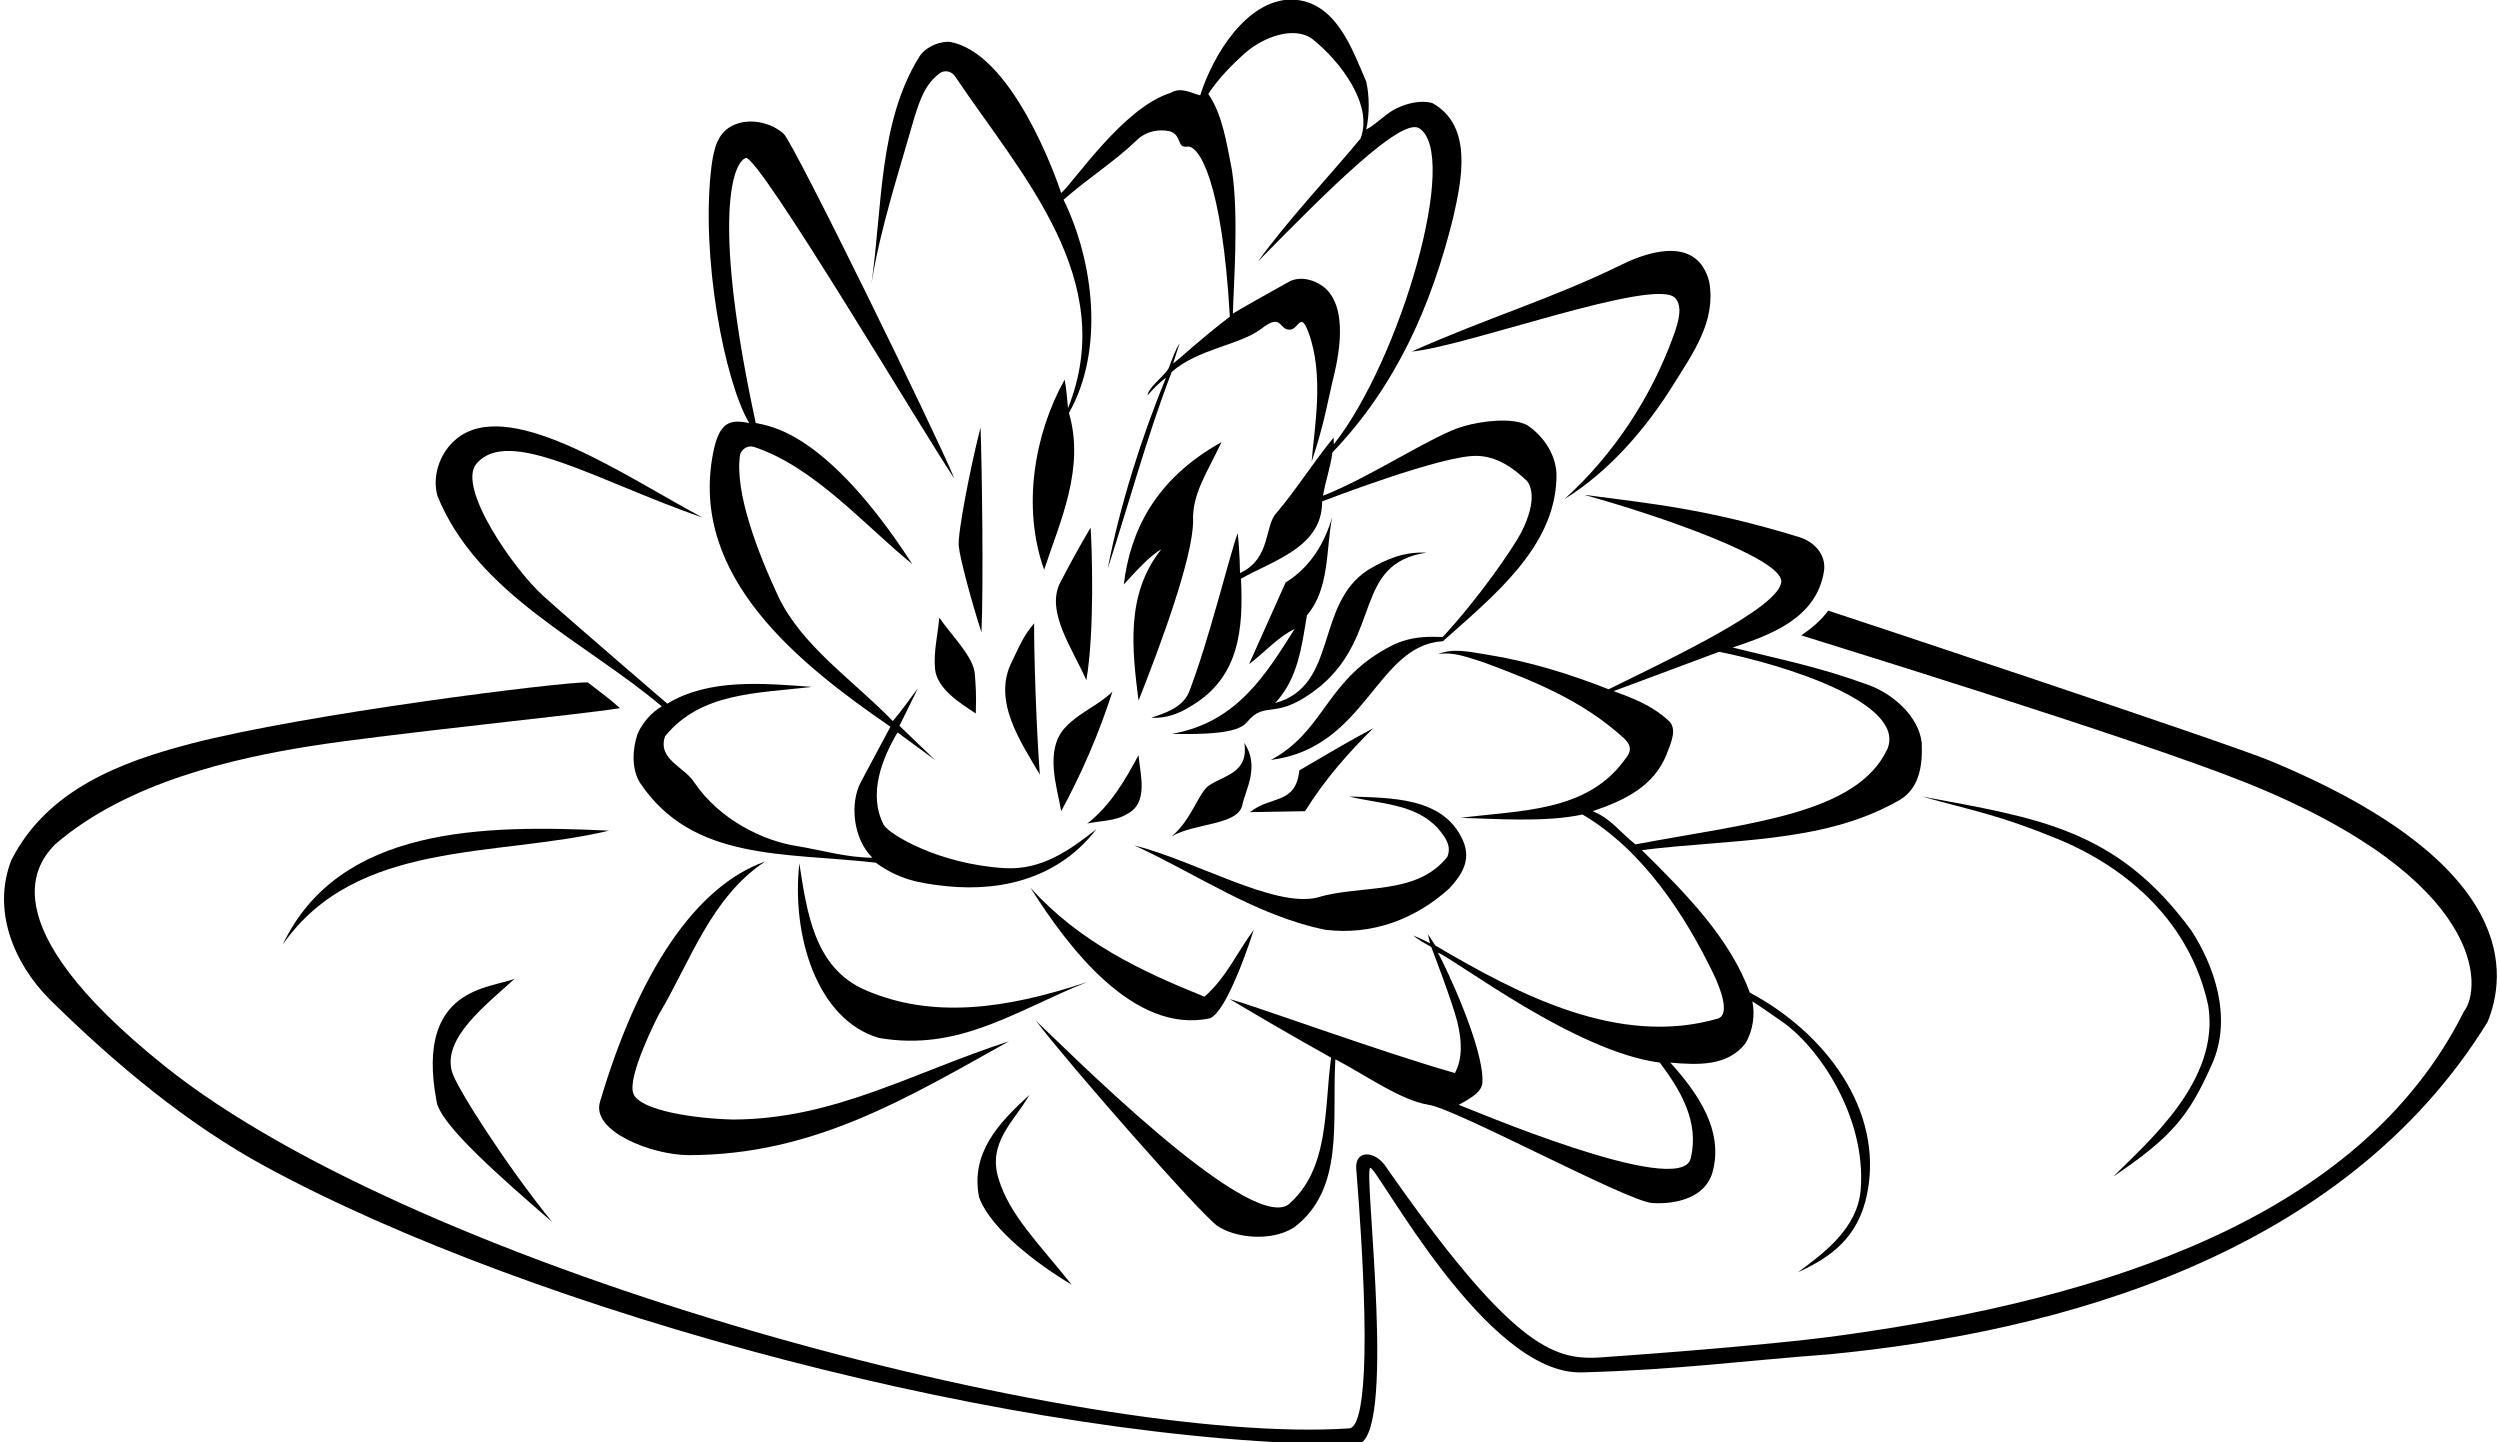 <?xml version="1.0" encoding="UTF-8"?>
<svg xmlns="http://www.w3.org/2000/svg" xmlns:xlink="http://www.w3.org/1999/xlink" width="527pt" height="304pt" viewBox="0 0 527 304" version="1.1">
<g id="surface1">
<path style=" stroke:none;fill-rule:nonzero;fill:rgb(0%,0%,0%);fill-opacity:1;" d="M 223.699 171 C 228.102 162.898 231.699 154.5 234.5 145.801 C 231.398 148.801 227.5 150.199 224.699 153.199 C 220 158 222.898 166.102 223.699 171 "/>
<path style=" stroke:none;fill-rule:nonzero;fill:rgb(0%,0%,0%);fill-opacity:1;" d="M 145.199 243.5 C 171.5 243.5 191.164 231.5 212.699 219.5 C 192.164 226.168 175.898 235.898 154.602 236 C 146.832 235.832 134.832 234.168 133.5 230.5 C 132.168 226.832 138.801 214 138.801 214 C 145.5 202.801 149.832 189.164 161.301 181.602 C 146.5 186.832 134.5 205.168 126.5 232.199 C 124.5 238.5 137.496 243.5 145.199 243.5 "/>
<path style=" stroke:none;fill-rule:nonzero;fill:rgb(0%,0%,0%);fill-opacity:1;" d="M 229.898 111.199 C 228.5 113.668 226.664 116.668 223.5 122.801 C 220.336 128.934 226.199 136.898 229 143.398 C 230.801 133 230.164 114.836 229.898 111.199 "/>
<path style=" stroke:none;fill-rule:nonzero;fill:rgb(0%,0%,0%);fill-opacity:1;" d="M 247 154.699 C 253.836 154.836 260.836 154.668 262.801 152.301 C 267 147.199 268.664 152.5 278.398 144.602 C 291.336 133.668 285.301 118.801 300.699 116.5 C 296.102 116.301 292.5 117.668 288.336 120.168 C 277.133 127.469 282.102 144.602 268.801 148.199 C 273.602 143.102 274.398 136.301 275.5 129.699 C 280.301 124.102 279.5 115.898 280.801 109.102 C 279.199 114.5 276.301 119.5 271 122.801 L 263.301 140 C 266.5 137.602 269.602 134.102 272.898 132.602 C 267 141.898 260.836 152.336 247 154.699 "/>
<path style=" stroke:none;fill-rule:nonzero;fill:rgb(0%,0%,0%);fill-opacity:1;" d="M 236.898 123.199 C 239.301 120.602 242.398 117.102 244.801 115.801 C 237.164 125.336 238.699 137.102 240 147.699 C 244.602 136.102 251.5 117.5 251.5 109.801 C 251.301 104.199 254.336 99.836 257.5 93.199 C 243.164 101.168 238.199 112.398 236.898 123.199 "/>
<path style=" stroke:none;fill-rule:nonzero;fill:rgb(0%,0%,0%);fill-opacity:1;" d="M 240 159.199 C 237.199 164.398 234.102 169.801 229.199 173.602 C 232 173 235 173.102 237.398 171.699 C 242.199 169.398 240.398 163.5 240 159.199 "/>
<path style=" stroke:none;fill-rule:nonzero;fill:rgb(0%,0%,0%);fill-opacity:1;" d="M 261.898 169.602 C 262.566 166.48 265.609 161.551 262.301 156.602 C 263.293 163.145 257.801 163.398 254.699 165.699 C 252.566 167.352 251.117 172.855 247 176.301 C 251.844 173.438 261.117 174.016 261.898 169.602 "/>
<path style=" stroke:none;fill-rule:nonzero;fill:rgb(0%,0%,0%);fill-opacity:1;" d="M 375.5 122.5 C 375.5 128 351.398 139.199 339.102 145.301 C 331 142.102 322.297 139.398 313.5 138 C 309.414 137.352 306.398 136.602 303.102 137.898 C 306.5 137.301 309.699 138.699 312.699 139.602 C 323.199 143.5 333.582 147.633 342.301 155.602 C 344.836 157.914 342.898 159.5 342.301 160.398 C 334.301 171.199 320.398 170.801 307.898 172.398 C 315.301 172.602 325.699 173.398 333.602 171.699 C 346.301 179.199 355.176 192.824 361.199 205.301 C 362.625 208.25 364.75 213.75 362.199 214.699 C 341.375 220.75 320.348 209.801 302.551 199.301 L 301 196.898 L 301.445 198.855 C 301.445 198.855 299.848 197.969 297.898 197.199 C 298.992 198.117 300.398 198.898 301.699 199.602 C 301.699 199.602 306.188 211.262 307.199 215.398 C 308.211 219.535 308.301 223.199 306.699 226.199 C 290.602 221.602 265.32 212.277 259.199 210.602 C 271.262 217.785 280.598 222.957 280.598 222.957 C 279.098 233.957 280.301 246.5 271.5 254 C 262.715 259.523 224.164 220.539 218.398 215.199 C 225.031 224.016 253.004 255.898 256.602 258.398 C 260.199 260.902 267.785 261.844 272.699 258.801 C 283.602 250.699 280.699 236 281.5 223.301 C 288 226.699 295.32 231.988 301.199 232.898 C 307.078 233.812 343.145 253.289 348.301 253.602 C 353.453 253.91 359.523 252.422 361 247.102 C 363.445 238.289 357.801 230.301 352.102 224 C 357.898 224.5 364.102 224.801 367.898 220 C 369.5 217.398 370 213.898 369.398 211.102 C 371.199 212.199 373.781 214.078 375.5 215.25 C 383.375 220.625 393.375 235.375 392.25 250.625 C 391.625 259.105 384.125 264.375 379 268.199 C 386 265 391.75 260.875 393.602 251.602 C 397.129 233.914 384.625 217.625 368.875 209.25 C 364.574 197.648 355.5 188.5 346.102 179.199 C 364.398 176.898 384 177.801 399.602 169.102 C 404.602 166.699 405.301 161.602 405.102 156.602 C 404.5 151 399 146.25 393.898 144.398 C 383.25 140.5 375.25 139 365.25 136.5 C 373.25 133.801 382.898 130.398 384.5 120.398 C 385 116.836 382.406 114.184 379.199 113.199 C 359.5 107.164 347.836 106.164 333.898 104.301 C 350.336 108.836 375.336 117.664 375.5 122.5 Z M 356.398 244.199 C 354.305 252.855 308.664 233.234 307.5 232.898 C 310.539 231.262 312.566 229.957 312.5 227.898 C 312.699 220.699 304.887 204.016 303.102 200.801 C 307.359 202.629 332.102 221.699 349.898 224 C 354.301 229.898 358.262 236.512 356.398 244.199 Z M 397.898 157.801 C 391.5 171.75 368.5 173.5 344.75 178 C 341.352 175.301 339.648 172.602 335.75 171 C 342.148 168.801 348.699 165.898 351.398 158.801 C 352.336 156.414 353.656 153.434 351.602 151.801 C 348.199 148.699 344.258 147.188 340.156 145.688 L 362.398 137.398 C 375.5 140 401.75 148 397.898 157.801 "/>
<path style=" stroke:none;fill-rule:nonzero;fill:rgb(0%,0%,0%);fill-opacity:1;" d="M 445.5 248 C 457.75 239.75 461.418 235.324 466.301 224.301 C 470.75 214.25 466.5 203.25 462 196.25 C 446.25 174.699 429.75 172.5 405.102 167.898 C 416.25 171 421.25 171.75 433.5 176.75 C 448.957 183.059 461.801 194.801 465.5 212 C 468 227.699 453 240.5 445.5 248 "/>
<path style=" stroke:none;fill-rule:nonzero;fill:rgb(0%,0%,0%);fill-opacity:1;" d="M 59.602 199.102 C 75.168 176.832 104.5 180.801 128.398 175.102 C 101.832 173.832 71.5 174.164 59.602 199.102 "/>
<path style=" stroke:none;fill-rule:nonzero;fill:rgb(0%,0%,0%);fill-opacity:1;" d="M 108.5 206.301 C 103.699 208.398 87.5 207.832 92 232 C 92.5 236.832 105.5 248.168 116.398 257.602 C 106.832 245.832 96.305 229.371 95.301 226 C 93.168 218.832 102.5 211.832 108.5 206.301 "/>
<path style=" stroke:none;fill-rule:nonzero;fill:rgb(0%,0%,0%);fill-opacity:1;" d="M 206.699 90.102 C 204.668 98 201.836 112.336 202.102 115.102 C 202.367 117.867 205 127.5 206.898 133.301 C 207.336 123 207 98.164 206.699 90.102 "/>
<path style=" stroke:none;fill-rule:nonzero;fill:rgb(0%,0%,0%);fill-opacity:1;" d="M 213.398 139.301 C 209.016 147.629 215.199 156.398 219.199 163.301 C 218.398 152.801 217.93 136.48 218 131.398 C 215.758 134.016 214.887 136.191 213.398 139.301 "/>
<path style=" stroke:none;fill-rule:nonzero;fill:rgb(0%,0%,0%);fill-opacity:1;" d="M 197.102 141 C 197.5 145.336 202.836 148.5 205.699 150.398 C 205.836 146.164 205.668 144.5 205.5 142.199 C 205.332 138.566 200.699 134.102 198 130.199 C 197.699 133.801 196.766 137.395 197.102 141 "/>
<path style=" stroke:none;fill-rule:nonzero;fill:rgb(0%,0%,0%);fill-opacity:1;" d="M 139.5 148.898 C 137.301 150.199 135.398 152.398 134.398 154.699 C 133.301 157.898 133.102 162.102 134.898 165 C 146 181.602 165.32 179.668 184.598 181.844 C 189.379 185.32 193.582 186.191 199.5 186.801 C 212.148 188.102 223.699 184.5 231.102 174.801 C 225.398 179.301 219.496 183.484 211.699 183 C 197.785 182.133 187.496 175.898 186.301 173.898 C 182.898 167.398 186 159.801 189.199 154.398 L 197.102 160.199 L 189.602 153 L 193.5 145.102 C 191.699 147.398 190.105 149.812 188.199 152 C 180 143.5 168.926 136.137 164 125.602 C 159.668 116.336 154.836 103.664 156 95.898 C 156.301 94.699 157.602 93.801 158.898 94.199 C 171.699 98.398 182.5 111 192.301 118.898 C 174 90.664 162.086 89.836 159.312 89.164 C 150.336 47.75 154.086 34.5 157.199 33.301 C 159.836 32.414 195.664 92.914 201.199 100.898 C 197.164 91.086 167.336 30.164 165.199 28.199 C 163.066 26.234 158.664 24.664 154.801 26.301 C 151.297 27.777 150.5 31.25 150 34.898 C 147.602 54 152.762 80.449 157.93 89.184 C 153.836 88.336 151.586 88.914 150.301 95.602 C 145.281 121.734 168.699 140.102 187.699 153.199 L 181.5 164.801 C 179.09 169.234 179.801 176.801 183.898 180.801 C 178.699 180.801 173.5 179.301 168.301 178.398 C 160.973 177.352 151.699 172.801 146.398 165 C 144.398 161.699 138.5 160.102 140.199 155.199 C 147.699 146 159.336 146.164 171.199 144.801 C 160.668 144 149.367 143.031 140.668 148.336 C 140.668 148.336 120.668 131.164 114.5 125.602 C 108.332 120.035 96.332 102.836 100.398 97.801 C 107.168 89.664 126 101.5 148.102 109.102 C 132 100.5 108.668 84.336 97.199 91.801 C 92.844 94.637 91 100.164 92.199 104.5 C 100.602 125.301 123.301 135.199 139.5 148.898 "/>
<path style=" stroke:none;fill-rule:nonzero;fill:rgb(0%,0%,0%);fill-opacity:1;" d="M 478.602 160.398 C 468.988 156.41 386.871 129.176 385.398 128.727 C 383.73 130.934 381.992 132.344 379.707 133.938 C 380.914 134.355 450.062 155.578 473.5 165 C 524.5 185.5 523.164 208.5 519.398 213.199 C 497.633 256.902 443.164 273.832 388.801 281.398 C 371.836 283.832 336.5 286.199 336.5 286.199 C 327.398 286.5 318.5 283.832 291.836 245.5 C 289.5 242.5 285.586 242.492 285.898 246.398 C 289.164 287.168 287.438 300.898 284.398 301.102 C 227.832 304.832 88.949 268.109 34.801 224.801 C -3.5 194.164 8.398 181.398 11.602 178 C 26.898 164.801 49.5 159.832 65.301 157.301 C 81.098 154.766 123.242 150.551 130.691 149.273 C 127.926 146.832 126.965 146.254 123.891 143.844 C 118.613 143.691 64.168 150.5 40.102 156.801 C 25.844 160.531 10 166.301 2.398 181.301 C -1.699 191.801 2.801 202.898 10.398 210.602 C 24.5 224.5 39.562 236.977 55.832 245.832 C 112.164 276.5 215.164 304.5 285.832 304.5 C 294.766 304.5 287.367 246.965 288.836 246.168 C 290.5 246.168 313.164 289.832 333.398 289.301 C 353.633 288.766 367.5 286.832 385.5 285.5 C 434.164 280.832 494.199 264.5 524.398 215.398 C 528.199 206 531.836 182.5 478.602 160.398 "/>
<path style=" stroke:none;fill-rule:nonzero;fill:rgb(0%,0%,0%);fill-opacity:1;" d="M 225.898 270.801 C 218.652 261.723 212.895 256.23 210.5 248.5 C 208.105 240.77 213.898 236.301 217 230.801 C 210.5 236.73 204.535 243.082 206.398 252.398 C 208.832 259.168 219.164 266.832 225.898 270.801 "/>
<path style=" stroke:none;fill-rule:nonzero;fill:rgb(0%,0%,0%);fill-opacity:1;" d="M 217.199 187.102 C 225.199 199.801 238.945 217.93 254.898 214.699 C 258.801 213.582 264.301 196 264.301 196 C 260.801 200.699 258.5 206.102 253.898 210.102 C 240.699 204.801 227.5 198.602 217.199 187.102 "/>
<path style=" stroke:none;fill-rule:nonzero;fill:rgb(0%,0%,0%);fill-opacity:1;" d="M 279.398 196 C 289.199 197.199 298.301 193.801 305.5 187.301 C 308 184.602 310.246 181.406 308.398 177.199 C 304.336 167.945 293.145 168.219 284.398 167.898 C 290.699 169.5 298.199 169.301 303.102 174.602 C 304.5 176.301 306.102 178.199 305.102 180.602 C 298.602 188.898 286.801 186.398 277.699 189.199 C 268.652 191.406 252.102 181.5 239.102 178.199 C 252.398 184.301 264.699 193 279.398 196 "/>
<path style=" stroke:none;fill-rule:nonzero;fill:rgb(0%,0%,0%);fill-opacity:1;" d="M 182.398 208.699 C 171.602 204.02 170.102 192.199 168.5 182 C 166.801 197.301 172.277 215.031 185.301 218.801 C 202.199 221.699 213.871 213.148 229.199 207 C 211.699 212.855 196.336 214.742 182.398 208.699 "/>
<path style=" stroke:none;fill-rule:nonzero;fill:rgb(0%,0%,0%);fill-opacity:1;" d="M 198.301 15.301 C 199.398 14.699 200.699 15.102 201.398 16.199 C 215.398 37 235.938 58.949 225.137 86.051 C 224.898 83.633 224.82 82.027 224.422 80.027 C 218.023 91.527 215.398 106.898 220.102 120.102 C 223.5 109.801 228.734 98.742 225.336 87.039 C 232.836 73.84 230.602 55.199 224.199 42.102 C 229.301 37.602 234.801 34.199 239.801 29.398 C 241.5 27.75 244.199 27.102 246.699 27.699 C 249.25 28.625 248 31.301 250.301 30.898 C 252.75 30.625 257.625 38.125 259.25 66.75 C 252.875 71.625 248.875 75.461 247.289 76.625 C 247.664 75.375 248.664 72.375 248.664 72.375 C 247.789 73.664 247.125 75.625 246.375 77.586 C 245.199 79.551 242.023 81.684 241.914 83.336 C 242.789 82.336 244 80.961 245.789 79.625 C 240.691 92.023 236.102 106.398 233.5 119.898 C 238 106.102 241.801 91.898 247 78.398 C 252.602 73.5 261.375 72.75 265.898 69.301 C 270.25 65.875 269.5 69.5 271.875 69.5 C 273.75 69.5 274.125 65.5 275.801 70 C 279.238 79.242 277 90.375 276.5 97.301 C 279.125 89.5 280 84.125 280.801 80.801 C 281.602 77.477 284.75 65.875 279.5 60.875 C 277.961 59.41 274.5 57.875 271.699 59.398 C 268.898 60.926 261.25 65.25 259.898 66.102 C 260 60.5 261.199 45.699 259.699 35.898 C 258.602 30.301 257.699 24.102 254.699 19.801 C 256.801 16.602 259.801 13.5 262.801 10.898 C 266.5 7.801 272.625 5.5 276.5 8.102 C 282.801 13.102 289.5 22.25 286.801 29.199 C 281.125 36.125 271.25 46.625 265.199 55.102 C 280.375 39.625 295.25 24.875 299.102 27 C 307.875 32.25 295.266 75.766 281.164 93.664 L 281.125 92.25 C 277.125 97.051 273.199 103.301 269.102 108.102 C 266.5 110.75 268 117.75 261.398 120.801 C 261.398 120.801 261.336 116 260.898 112.398 C 259.164 117.168 254.801 135.199 250.602 146 C 249.102 149.398 245 150.5 242.699 151.301 C 246 151.5 248.801 150.301 251.301 148.699 C 261.301 142.699 262.102 132.5 261.602 122 C 268.199 118.199 278.801 115.398 278.699 105.699 C 278.699 105.699 304 95.898 311.301 96.102 C 315.5 96.168 319 98.602 321.898 101.398 C 324 104.168 322.316 109.066 320.699 112.199 C 319 115.5 311.664 126.164 304.102 134.301 C 297.699 133.934 294.598 135.191 290.699 137.602 C 279.379 144.598 278.652 154.449 267.898 160.199 C 288.074 157.641 290.066 135.969 304.164 135.168 C 314.664 125.766 327.801 115.398 328.102 100.699 C 328.301 96.102 325.336 91.836 321.898 89.602 C 318.836 88 312.5 88.668 308.398 89.898 C 302.5 91.5 288.898 100.602 278.898 104.5 C 279.398 101.398 280.477 98.477 280.875 95.375 C 294.477 81.176 301.801 64.102 306.301 46 C 308.125 38 310.602 26.5 301.898 21.699 C 299.5 21.102 296.898 21.699 294.699 22.699 C 292.301 23.699 290.199 26.199 288 27.301 C 288.699 24.199 288.699 20.199 288 17.199 C 285 10.301 281.602 0.102 272.199 -0.102 C 262.75 0 255.699 11.602 253 20.102 C 251 19.602 249 18.25 246.699 19.602 C 236.801 22.699 226.375 38.375 223.699 40.699 C 222.625 37.375 213.199 10.801 200 8.801 C 197.398 8.801 194.75 10.25 193.699 12.102 C 185.246 25.836 186.02 43.535 183.699 59.801 C 185.555 48.137 189.488 36.234 192.801 24.602 C 193.898 21.199 195 17.602 198.301 15.301 "/>
<path style=" stroke:none;fill-rule:nonzero;fill:rgb(0%,0%,0%);fill-opacity:1;" d="M 353.102 62.801 C 354.781 64.559 353.836 67.836 352.801 70.699 C 348.188 83.496 340.336 95.664 329.801 105.199 C 339.199 99.398 347 90.336 352.801 81 C 356.871 74.445 361.801 67.699 360.301 59.398 C 357.898 50 348.164 52.664 341.801 55.801 C 327.344 62.914 313.5 67 297.602 74.102 C 308.664 73.164 348.836 58.336 353.102 62.801 "/>
<path style=" stroke:none;fill-rule:nonzero;fill:rgb(0%,0%,0%);fill-opacity:1;" d="M 289.5 153.5 C 284.199 156.301 278.801 159.523 273.898 162.398 C 273.145 169.668 267.93 167.641 263.5 171.199 L 275.102 171 C 279.379 164.16 284.301 158.602 289.5 153.5 "/>
</g>
</svg>
